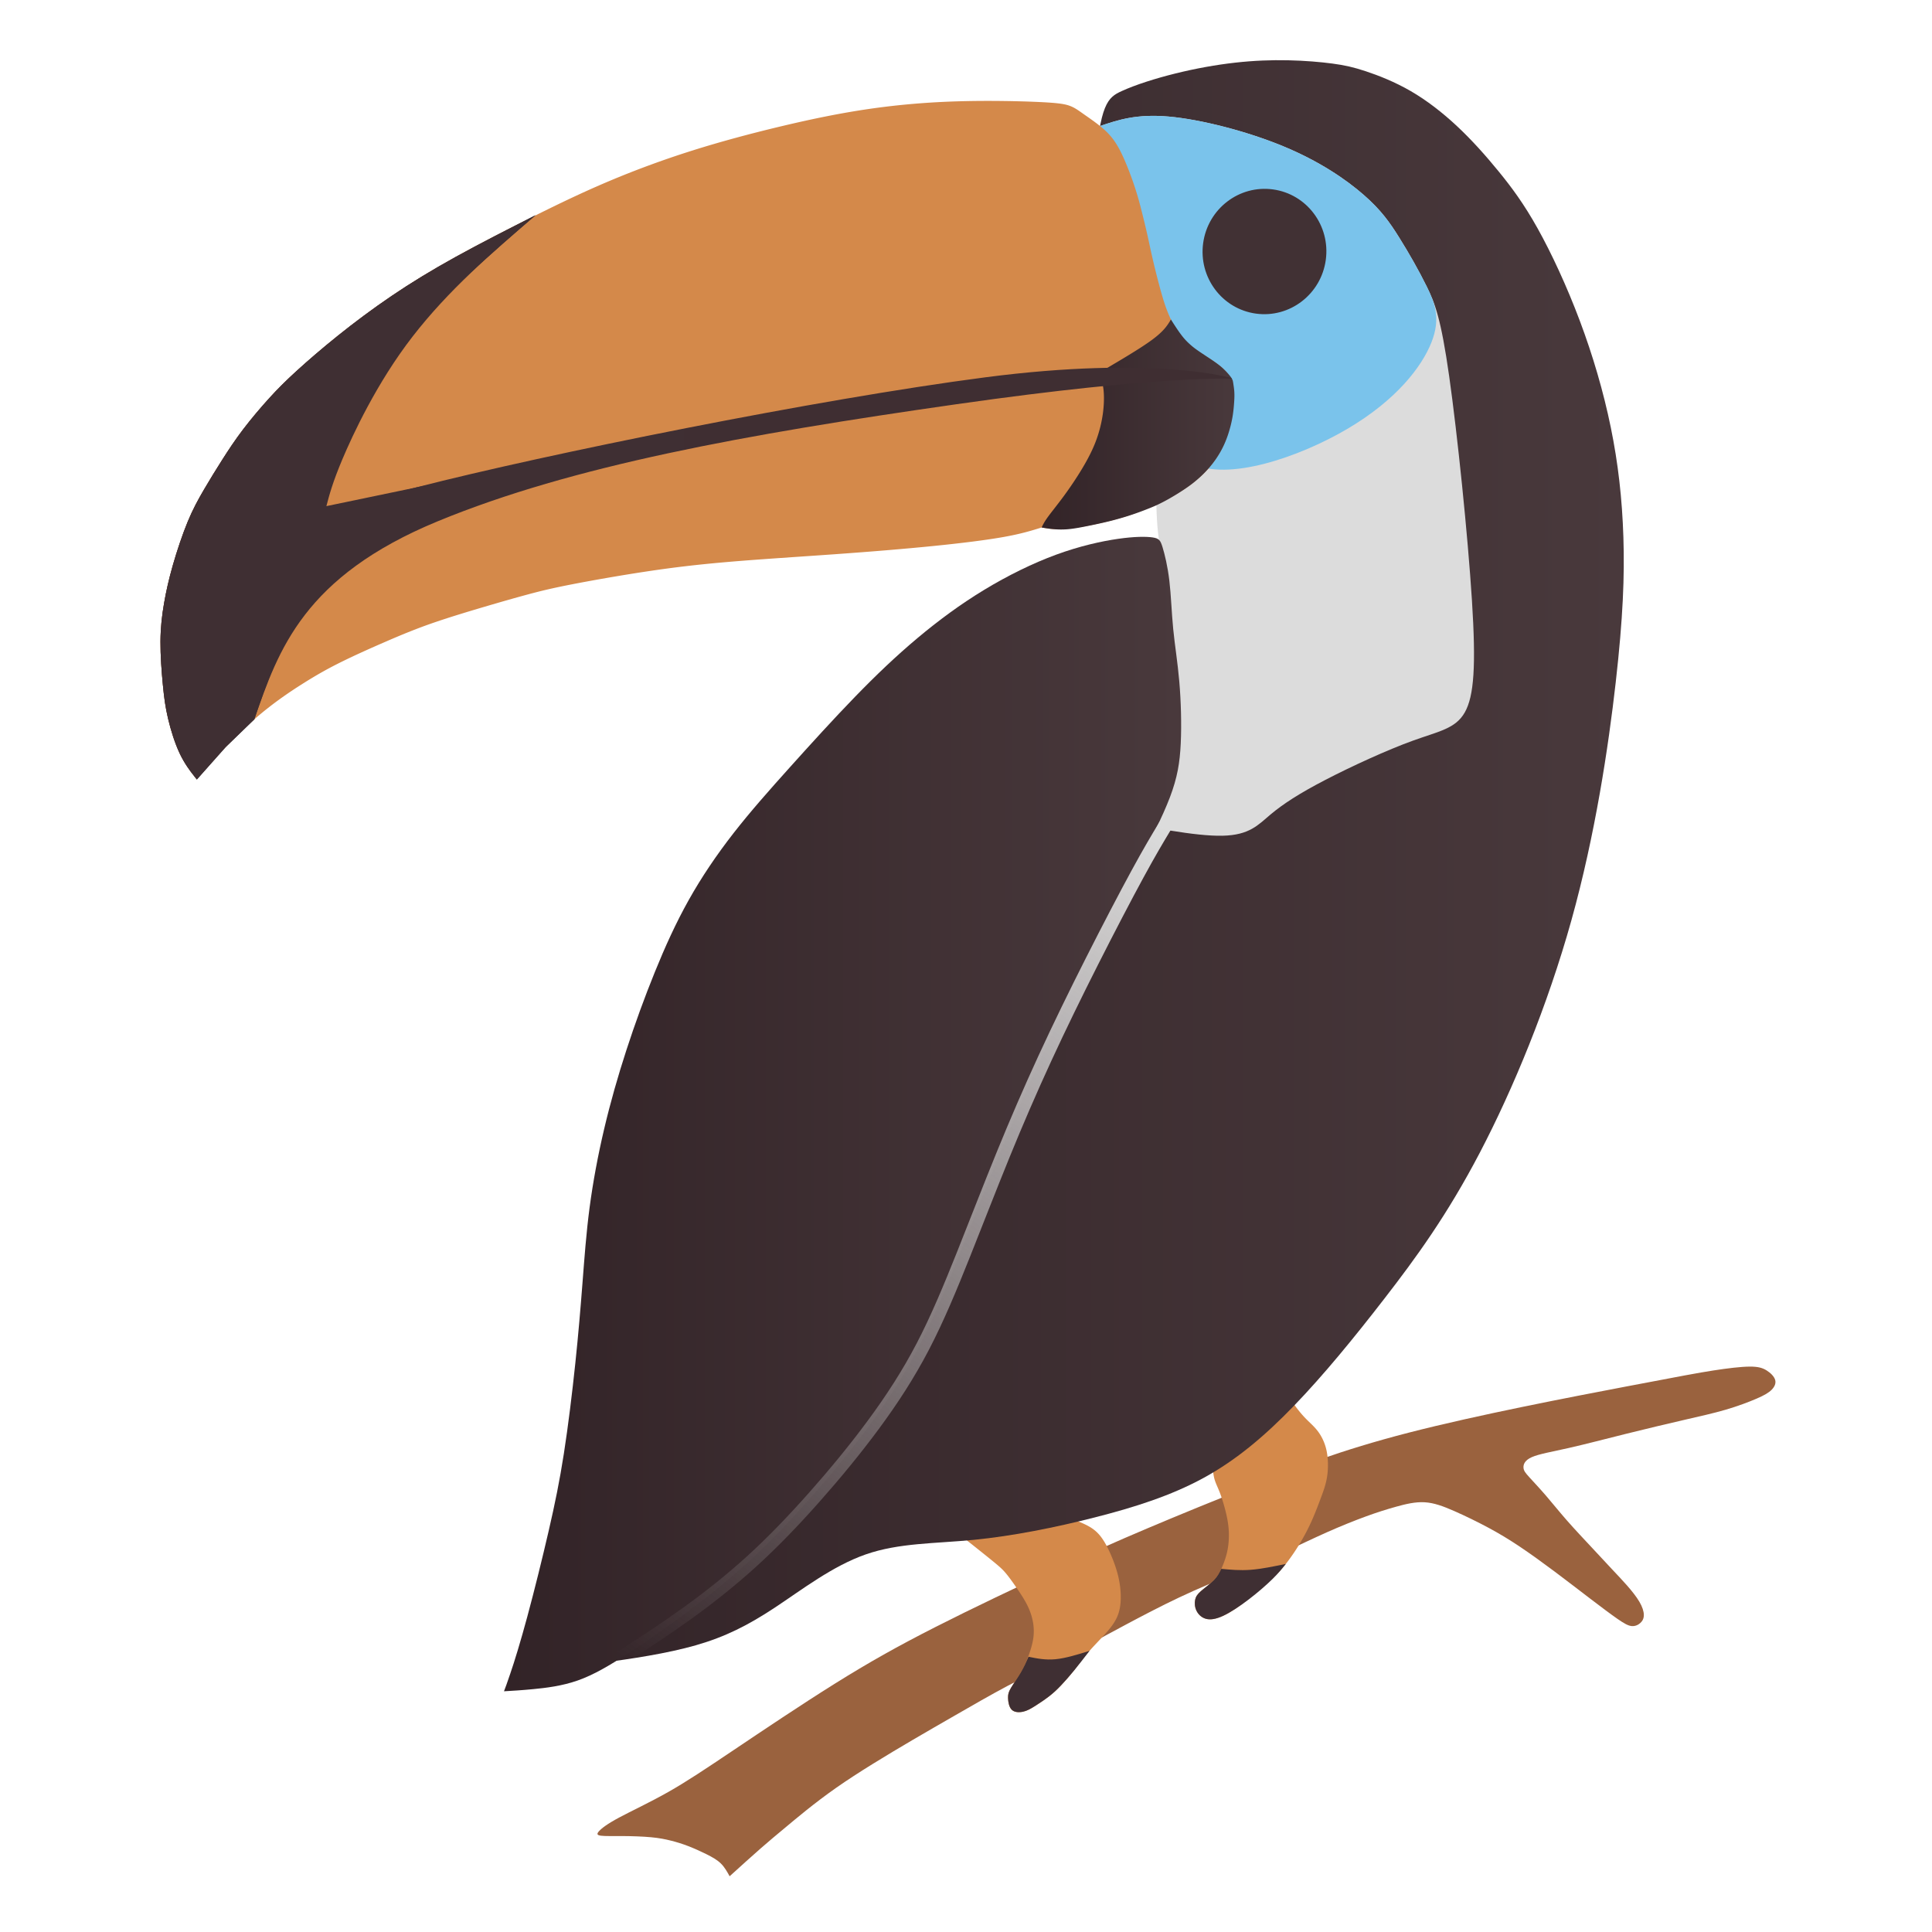 <svg width="100" height="100" xmlns:xlink="http://www.w3.org/1999/xlink" xmlns="http://www.w3.org/2000/svg"><defs><linearGradient id="c"><stop style="stop-color:#dcdcdc;stop-opacity:1" offset="0"/><stop style="stop-color:#dcdcdc;stop-opacity:0" offset="1"/></linearGradient><linearGradient id="b"><stop style="stop-color:#3f2f33;stop-opacity:1" offset="0"/><stop style="stop-color:#3f2e32;stop-opacity:1" offset="1"/></linearGradient><linearGradient id="a"><stop style="stop-color:#322327;stop-opacity:1" offset="0"/><stop style="stop-color:#49393c;stop-opacity:1" offset="1"/></linearGradient><linearGradient xlink:href="#a" id="e" x1="1155.818" y1="1351.081" x2="1319.537" y2="1351.081" gradientUnits="userSpaceOnUse" gradientTransform="matrix(4.556 0 0 4.556 -4887.188 -4994.205)"/><linearGradient xlink:href="#a" id="g" x1="1285.401" y1="1184.052" x2="1332.416" y2="1184.052" gradientUnits="userSpaceOnUse" gradientTransform="matrix(4.637 0 0 4.556 -4993.059 -4993.247)"/><linearGradient xlink:href="#a" id="d" x1="1156.65" y1="1291.172" x2="1426.546" y2="1291.172" gradientUnits="userSpaceOnUse" gradientTransform="matrix(4.556 0 0 4.556 -4887.188 -4994.205)"/><linearGradient xlink:href="#b" id="i" x1="1012.772" y1="1132.458" x2="1265.494" y2="1132.458" gradientUnits="userSpaceOnUse" gradientTransform="matrix(4.556 0 0 4.556 -4613.743 -4677.868)"/><linearGradient xlink:href="#c" id="f" x1="1254.162" y1="1212.389" x2="1122.901" y2="1413.292" gradientUnits="userSpaceOnUse" gradientTransform="matrix(4.556 0 0 4.556 -4607.121 -4679.584)"/><linearGradient xlink:href="#b" id="h" gradientUnits="userSpaceOnUse" gradientTransform="matrix(4.556 0 0 4.556 -4613.743 -4677.868)" x1="1012.772" y1="1132.458" x2="1265.494" y2="1132.458"/></defs><g transform="matrix(.047 0 0 .047 8.306 3.115)"><path style="fill:#9a623e;fill-opacity:1;stroke:none;stroke-width:4.556px;stroke-linecap:butt;stroke-linejoin:miter;stroke-opacity:1" d="M485.127 1955.347c4.566.586 13.376.32 23.725.379 10.35.059 22.24.443 31.438 1.302 9.198.86 15.705 2.192 21.918 3.756 6.214 1.564 12.134 3.358 18.77 5.912 6.635 2.553 13.985 5.864 20.362 9.044 6.378 3.18 11.783 6.228 15.863 10.251s6.835 9.013 9.592 14.009c12.162-11.025 24.324-22.05 34.306-30.783 9.983-8.733 17.785-15.173 25.599-21.686 7.813-6.514 15.636-13.101 25.01-20.586 9.374-7.485 20.299-15.868 32.458-24.385 12.16-8.517 25.552-17.169 39.935-26.086 14.383-8.918 29.755-18.102 44.65-26.834 14.893-8.733 29.308-17.015 46.992-27.198 17.684-10.182 38.636-22.265 56.476-31.744 17.841-9.478 32.57-16.351 48.248-24.182 15.678-7.83 32.307-16.617 45.34-23.59 13.031-6.972 22.468-12.129 38.087-20.45 15.619-8.323 37.42-19.81 58.2-29.615 20.781-9.806 40.54-17.93 59.506-25.837 18.965-7.907 37.137-15.595 54.138-23.3 17.001-7.704 32.83-15.424 48.282-22.312 15.452-6.889 30.525-12.945 43.224-17.59 12.698-4.646 23.02-7.881 33.498-10.795 10.479-2.914 21.114-5.506 31.52-4.894 10.406.612 20.58 4.424 32.524 9.669 11.944 5.244 25.658 11.92 37.78 18.439 12.121 6.52 22.649 12.881 34.498 20.821 11.85 7.94 25.021 17.458 38.455 27.511 13.434 10.054 27.13 20.643 39.212 29.863 12.081 9.22 22.547 17.072 29.918 22.176 7.37 5.105 11.645 7.463 15.475 7.846s7.218-1.206 9.638-3.407 3.875-5.016 3.833-8.894c-.042-3.879-1.584-8.824-4.91-14.482-3.325-5.657-8.436-12.026-13.7-18.028-5.265-6.003-10.683-11.64-16.84-18.199-6.156-6.559-13.05-14.042-21.654-23.25s-18.918-20.141-27.659-30.11c-8.74-9.968-15.905-18.97-22.933-27.125-7.027-8.154-13.917-15.458-18.32-20.3-4.404-4.843-6.321-7.224-6.525-10.7-.204-3.474 1.31-8.042 9.17-11.527 7.862-3.486 22.065-5.887 40.358-10.016 18.292-4.13 40.673-9.986 63.047-15.567 22.373-5.58 44.737-10.884 63.293-15.165 18.556-4.281 33.303-7.54 46.804-11.491 13.5-3.95 25.757-8.592 34.224-12.274 8.467-3.682 13.146-6.405 16.37-9.658 3.222-3.254 4.99-7.04 3.893-10.883-1.098-3.843-5.068-7.746-9.441-10.467-4.373-2.722-9.15-4.258-18.721-4.183-9.572.075-23.936 1.764-40.304 4.32-16.368 2.558-34.738 5.983-95.414 17.555-60.677 11.572-163.655 31.29-239.61 50.85-75.956 19.559-124.883 38.96-169.388 56.832-44.505 17.871-84.585 34.212-118.9 48.742-34.313 14.53-62.859 27.249-102.296 45.54-39.437 18.29-89.763 42.15-130.925 63.067-41.162 20.916-73.157 38.886-110.463 62.204-37.307 23.317-79.922 51.98-111.405 73.115-31.482 21.135-51.83 34.742-72.244 46.295-20.413 11.552-40.891 21.049-54.1 28.142-13.21 7.094-19.147 11.784-21.955 14.853-2.809 3.07-2.488 4.514 2.078 5.1z"/><path style="fill:#d4894a;fill-opacity:1;stroke:none;stroke-width:4.556px;stroke-linecap:butt;stroke-linejoin:miter;stroke-opacity:1" d="M981.433 1595.988c5.667 2.867 11.34 5.737 17.632 8.433 6.293 2.696 13.212 5.223 19.085 8.035 5.873 2.812 10.701 5.908 15.027 10.656 4.326 4.747 8.151 11.144 12.05 19.605 3.899 8.462 7.872 18.987 10.128 29.634 2.256 10.647 2.797 21.416 1.497 30.242-1.3 8.825-4.441 15.709-10.529 23.516-6.087 7.807-15.122 16.538-22.338 24.682-7.217 8.144-12.613 15.698-17.738 22.224a236.41 236.41 0 0 1-14.284 16.564c-4.303 4.543-8.054 8.133-12.945 11.95-4.891 3.815-10.92 7.856-15.835 10.955-4.915 3.098-8.714 5.253-13.154 6.251-4.44.998-9.526.837-12.545-2.123-3.018-2.96-3.965-8.723-4.072-12.903-.106-4.181.631-6.776 3.286-11.254 2.654-4.478 7.225-10.836 10.757-16.846s6.025-11.671 8.346-17.956c2.321-6.285 4.47-13.194 5.406-19.737.935-6.543.656-12.723-.519-18.8-1.174-6.078-3.246-12.055-6.396-18.236-3.15-6.18-7.382-12.566-11.542-18.618-4.16-6.053-8.25-11.774-11.824-16.024-3.576-4.251-6.637-7.031-14.804-13.69-8.166-6.658-21.442-17.199-34.714-27.735l100.025-28.825zM1242.72 1471.164c1.063 1.887 3.185 5.655 6.463 10.264 3.278 4.61 7.71 10.06 12.246 14.7 4.536 4.64 9.176 8.47 13.274 13.937 4.098 5.467 7.657 12.572 9.492 21.294 1.834 8.722 1.946 19.063.682 27.823-1.265 8.76-3.905 15.94-6.919 24.024-3.013 8.084-6.399 17.07-10.273 25.679a232.83 232.83 0 0 1-12.896 24.579c-4.66 7.735-9.622 14.971-14.321 21.083-4.7 6.113-9.137 11.1-12.322 13.584-3.185 2.484-5.124 2.463-9.832 6.695-4.708 4.231-12.182 12.715-20.985 20.308-8.803 7.593-18.936 14.296-27.058 18.062-8.123 3.767-14.237 4.595-19.071 3.228-4.835-1.367-8.39-4.936-10.303-8.937-1.913-4.001-2.18-8.436-1.438-11.961.743-3.526 2.496-6.139 6.48-9.64 3.983-3.501 10.194-7.889 14.501-12.434 4.307-4.545 6.712-9.25 8.998-14.674 2.286-5.425 4.455-11.57 5.755-18.455 1.301-6.884 1.734-14.51 1.233-21.9-.5-7.39-1.935-14.546-3.796-21.775-1.86-7.229-4.147-14.53-6.444-20.303-2.296-5.773-4.602-10.018-5.85-15.35-1.249-5.33-1.436-11.752-1.622-18.168l69.118-61.29c13.823-12.258 13.825-12.26 14.888-10.373z"/><path style="fill:#3f2f33;fill-opacity:1;stroke:none;stroke-width:4.556px;stroke-linecap:butt;stroke-linejoin:miter;stroke-opacity:1" d="M1239.321 1656.017c-3.948 4.985-7.897 9.97-14.674 16.637-6.776 6.668-16.382 15.018-26.251 22.545-9.87 7.527-20.003 14.23-28.125 17.996-8.123 3.767-14.237 4.595-19.071 3.228-4.835-1.367-8.39-4.936-10.303-8.937-1.913-4.001-2.18-8.436-1.438-11.961.743-3.526 2.496-6.139 6.48-9.64 3.983-3.501 10.194-7.889 14.286-12.107 4.092-4.219 6.066-8.272 8.04-12.323 10.291.973 20.588 1.947 32.43 1.04 11.842-.907 25.232-3.692 38.626-6.478zM1023.144 1751.755c-5.723 7.43-11.446 14.86-16.734 21.322-5.289 6.463-10.143 11.959-14.447 16.502-4.303 4.543-8.054 8.133-12.945 11.95-4.891 3.815-10.92 7.856-15.835 10.955-4.915 3.098-8.714 5.253-13.154 6.251-4.44.998-9.526.837-12.545-2.123-3.018-2.96-3.965-8.723-4.072-12.903-.106-4.181.631-6.776 3.286-11.254 2.654-4.478 7.225-10.836 10.757-16.846s6.026-11.673 8.52-17.335c9.312 1.894 18.63 3.788 29.823 2.7 11.194-1.087 24.268-5.153 37.346-9.219z"/><path style="fill:url(#d);fill-opacity:1;stroke:none;stroke-width:4.556px;stroke-linecap:butt;stroke-linejoin:miter;stroke-opacity:1" d="M1029.194 120.837c5.316-72.76 13.995-79.77 29.253-86.754 15.258-6.983 37.092-13.938 59.265-19.437 22.173-5.498 44.683-9.54 65.617-11.899 20.934-2.359 40.289-3.034 58.583-2.643 18.294.392 35.525 1.85 48.922 3.647 13.397 1.796 22.958 3.93 36.713 8.502 13.756 4.572 31.705 11.582 49.326 21.786 17.621 10.204 34.914 23.6 51.134 38.78 16.219 15.178 31.364 32.14 45.672 49.665 14.308 17.526 27.778 35.616 42.965 62.824 15.187 27.207 32.09 63.53 46.413 101.65 14.322 38.12 26.063 78.035 34.148 117.515 8.085 39.48 12.514 78.523 13.874 120.985 1.36 42.462-.35 88.342-8.433 159.6s-22.54 167.894-48.826 262.171c-26.286 94.278-64.399 186.194-100.763 255.73-36.365 69.535-70.978 116.683-104.9 160.543-33.923 43.86-67.153 84.43-99.496 117.983-32.343 33.553-63.798 60.089-99.807 79.778-36.01 19.688-76.573 32.53-120.167 43.625-43.593 11.095-90.214 20.444-133.13 24.645-42.915 4.201-82.123 3.253-118.78 15.998-36.656 12.744-70.754 39.18-100.313 58.696-29.559 19.516-54.578 32.11-86.589 41.305-32.01 9.194-71.014 14.987-105.868 19.648s-65.56 8.19-96.263 11.718L971.871 560.665l443.387-56.71-395.288-33.36c1.954-138.501 3.907-276.999 9.224-349.758z"/><path style="fill:#dcdcdc;fill-opacity:1;stroke:none;stroke-width:4.337px;stroke-linecap:butt;stroke-linejoin:miter;stroke-opacity:1" d="M1034.411 72.599c20.195-6.82 40.392-13.64 75.9-10.51 35.51 3.132 86.327 16.21 126.294 32.762 39.967 16.55 69.08 36.571 88.404 53.425 19.323 16.853 28.856 30.536 39.194 47.084 10.338 16.548 21.48 35.96 30.389 54.064 8.909 18.105 15.585 34.9 24.634 98.71 9.05 63.81 20.472 174.62 25.06 246.688 4.586 72.067 2.337 105.38-7.857 123.398-10.195 18.017-28.34 20.744-57.07 31.136s-68.041 28.45-96.652 43.312c-28.61 14.861-46.512 26.525-60.19 38.003-13.68 11.477-23.132 22.766-52.926 23.42-29.795.655-79.94-9.327-130.08-19.308-12.847-5.875-25.688-11.747-22.03-52.747 3.659-41 23.83-117.13 44-193.255l38.254-58.955c-1.641-12.813-3.283-25.62-3.293-66.205-.01-40.584 1.612-108.935-8.454-178.734-10.066-69.798-31.82-141.04-42.698-176.664l-10.879-35.624z"/><path style="fill:#7ac3eb;fill-opacity:1;stroke:none;stroke-width:4.337px;stroke-linecap:butt;stroke-linejoin:miter;stroke-opacity:1" d="M1034.411 72.599c20.195-6.82 40.392-13.64 75.9-10.51 35.51 3.132 86.327 16.21 126.294 32.762 39.967 16.55 69.08 36.571 88.404 53.425 19.323 16.853 28.856 30.536 39.194 47.084 10.338 16.548 21.48 35.96 30.389 54.064 8.909 18.105 15.585 34.9 5.021 61.527-10.563 26.626-38.36 63.081-92.034 94.793-53.674 31.712-133.217 58.676-172.182 37.985-38.965-20.692-37.343-89.043-47.409-158.842-10.066-69.798-31.82-141.04-53.577-212.288z"/><path style="fill:#d4894a;fill-opacity:1;stroke:none;stroke-width:4.556px;stroke-linecap:butt;stroke-linejoin:miter;stroke-opacity:1" d="M36.137 787.155c-3.143-4.03-9.434-12.095-14.85-23.458-5.415-11.362-9.953-26.022-12.917-38.576-2.964-12.554-4.352-23.002-5.728-37.24-1.376-14.238-2.74-32.266-2.636-47.838.103-15.572 1.675-28.687 3.943-41.876 2.267-13.19 5.23-26.451 9.706-42.079 4.475-15.627 10.462-33.617 16.328-47.8 5.865-14.183 11.608-24.556 17.916-35.34 6.308-10.785 13.18-21.979 20.176-32.967 6.995-10.988 14.115-21.77 22.918-33.35 8.802-11.581 19.288-23.96 28.765-34.377 9.477-10.416 17.946-18.868 30.033-29.903s27.79-24.653 45.66-38.982c17.868-14.329 37.901-29.369 59.147-43.757 21.245-14.39 43.702-28.126 70.465-42.95 26.763-14.825 57.83-30.737 86.313-44.915 28.483-14.178 54.38-26.62 82.605-38.53 28.225-11.908 58.775-23.28 91.165-33.52 32.39-10.24 66.618-19.344 99.545-27.163 32.927-7.82 64.551-14.353 96.579-18.973 32.028-4.62 64.456-7.327 98.028-8.285 33.572-.958 68.285-.17 89.166.836 20.882 1.006 27.932 2.226 33.41 4.344 5.48 2.118 9.387 5.128 16.305 9.988 6.918 4.86 16.846 11.567 24.261 18.954 7.416 7.386 12.32 15.45 17.24 26.076 4.92 10.627 9.86 23.816 13.394 34.56 3.535 10.745 5.667 19.043 7.674 27.024 2.008 7.98 3.89 15.644 5.497 22.69 1.607 7.046 2.936 13.474 4.53 20.675a878.675 878.675 0 0 0 5.8 24.517c2.348 9.342 5.183 20.05 7.729 28.368 2.546 8.317 4.802 14.242 7.723 20.65 2.921 6.409 6.506 13.3 11.005 19.16 4.499 5.86 9.909 10.69 16.31 15.22 6.4 4.53 13.792 8.761 20.414 13.266 6.621 4.504 12.474 9.282 16.026 14.24 3.553 4.957 4.81 10.094 5.178 18.926.37 8.833-.147 21.361-2.476 33.836-2.329 12.474-6.47 24.896-13.508 36.374-7.038 11.478-16.973 22.014-28.427 30.906-11.455 8.892-24.43 16.139-38.116 22.591-13.687 6.453-28.085 12.11-45.744 16.987-17.66 4.878-38.58 8.975-52.837 10.376-14.259 1.402-21.862.105-29.46-1.19-11.221 3.48-22.44 6.959-41.604 10.395-19.164 3.437-46.271 6.829-78.137 10.025-31.866 3.196-68.489 6.195-107.857 9.004-39.368 2.809-81.48 5.427-116.087 8.357-34.607 2.93-61.708 6.17-91.113 10.596-29.404 4.424-61.11 10.033-82.88 14.286-21.77 4.254-33.603 7.153-47.503 10.883-13.9 3.73-29.866 8.29-48.583 13.811-18.718 5.522-40.185 12.005-58.546 18.435-18.361 6.43-33.615 12.807-49.777 19.81-16.163 7.001-33.234 14.628-48.021 21.905-14.788 7.277-27.29 14.205-43.326 24.311s-35.605 23.39-55.807 41.372c-20.202 17.981-41.036 40.659-61.87 63.337 0 0 0 .009-3.144-4.022z"/><path style="fill:url(#e);fill-opacity:1;stroke:none;stroke-width:4.556;stroke-linecap:butt;stroke-linejoin:round;stroke-miterlimit:4;stroke-dasharray:none;stroke-dashoffset:0;stroke-opacity:1" d="M404.121 1713.56c7.69-28.443 16.495-63.969 23.425-94.026 6.93-30.057 11.983-54.644 16.73-85.16 4.747-30.515 9.187-66.958 12.585-99.352 3.397-32.394 5.75-60.737 7.894-88.402s4.078-54.65 7.803-82.9c3.725-28.249 9.241-57.76 16.1-86.865 6.858-29.104 15.058-57.799 24.465-86.732 9.406-28.934 20.018-58.104 31.276-85.849 11.259-27.745 23.163-54.063 37.375-79.42 14.213-25.358 30.732-49.753 49.308-73.59 18.576-23.837 39.207-47.114 62.093-72.593 22.887-25.48 48.029-53.162 71.615-77.477 23.587-24.315 45.617-45.263 68.782-64.699 23.164-19.436 47.462-37.358 73.438-53.124 25.977-15.765 53.63-29.373 79.432-38.83 25.802-9.46 49.75-14.768 68.082-17.407 18.332-2.64 31.046-2.609 38.132-1.56 7.086 1.05 8.543 3.112 10.895 10.743 2.35 7.63 5.598 20.829 7.496 36.85 1.898 16.02 2.447 34.864 4.241 53.2 1.795 18.338 4.833 36.166 6.709 57.878 1.875 21.711 2.588 47.305 1.592 68.34-.996 21.034-3.7 37.51-11.946 59.216-8.246 21.706-22.032 48.645-38.189 79.851-16.156 31.207-34.682 66.68-52.739 102.388-18.057 35.71-35.645 71.652-51.97 107.07-16.326 35.417-31.389 70.307-46.16 106.523-14.771 36.216-29.25 73.755-43.578 109.647-14.329 35.892-28.505 70.134-44.653 101.144-16.148 31.01-34.267 58.789-54.562 86.285-20.296 27.496-42.767 54.709-65.177 79.973-22.41 25.264-44.756 48.58-68 69.788-23.243 21.208-47.384 40.31-69.967 57.114-22.584 16.805-43.61 31.31-62.8 43.737-19.192 12.427-36.547 22.774-54.133 28.985-17.587 6.21-35.405 8.284-49.014 9.59-13.608 1.305-23.01 1.843-32.408 2.38 2.458-6.428 2.32-6.066 6.942-19.488 4.623-13.423 11.196-34.784 18.886-63.228z"/><path style="fill:none;fill-opacity:1;stroke:url(#f);stroke-width:15.229;stroke-linecap:round;stroke-linejoin:round;stroke-miterlimit:4;stroke-dasharray:none;stroke-dashoffset:0;stroke-opacity:1;paint-order:normal" d="M1106.268 843.5c-8.381 13.963-16.763 27.927-30.217 52.645-13.453 24.718-31.979 60.19-50.036 95.9-18.057 35.709-35.645 71.651-51.97 107.069-16.326 35.417-31.389 70.307-46.16 106.523-14.771 36.216-29.25 73.756-43.578 109.648-14.329 35.891-28.505 70.133-44.653 101.144-16.148 31.01-34.267 58.788-54.562 86.284-20.296 27.497-42.767 54.71-65.177 79.974-22.41 25.264-44.756 48.579-68 69.787-23.243 21.209-47.384 40.31-71.465 57.672-24.082 17.362-48.106 32.984-72.129 48.605"/><path style="fill:url(#g);fill-opacity:1;stroke:none;stroke-width:4.596px;stroke-linecap:butt;stroke-linejoin:miter;stroke-opacity:1" d="M973.764 515.197c3.381.554 9.311 1.525 16.735 1.646 7.425.12 13.108-.662 19.48-1.735 6.373-1.073 25.343-4.87 37.747-8.068 12.404-3.197 23.154-6.607 34.34-10.87 11.187-4.263 15.313-6.112 22.617-9.886 7.303-3.774 22.299-12.61 32.244-20.413 9.946-7.803 18.376-16.47 25.416-26.689 7.04-10.22 11.42-20.149 14.584-30.792 3.165-10.644 4.463-18.788 5.23-28.3.769-9.51.779-14.12-.222-20.874-1-6.752-.854-6.287-2.244-8.836-1.39-2.55-7.196-9.182-12.624-13.586-5.428-4.404-12.459-8.84-19.33-13.432-6.87-4.592-9.972-6.785-14.326-10.737-4.355-3.953-7.087-7.14-10.433-11.723-3.346-4.582-6.774-9.942-10.198-15.297-3.806 6.348-7.614 12.696-21.08 22.581-13.468 9.886-36.597 23.31-48.107 30.188-11.509 6.877-11.4 7.194-11.29 7.517.952.767 1.908 1.538 3.09 4.153 1.182 2.615 2.598 7.076 3.246 13.765.648 6.688.53 15.605-.784 25.27a140.759 140.759 0 0 1-7.643 30.233c-3.82 10.155-8.949 20.053-15.142 30.383-6.194 10.33-13.452 21.093-20.346 30.46-6.893 9.366-13.422 17.336-17.417 22.854-3.995 5.517-5.454 8.578-6.914 11.64 0 0-.01-.006 3.371.548z"/><path style="fill:url(#h);fill-opacity:1;stroke:none;stroke-width:4.556px;stroke-linecap:butt;stroke-linejoin:miter;stroke-opacity:1" d="M36.268 787.327c-3.274-4.202-9.565-12.267-14.98-23.63-5.416-11.362-9.954-26.022-12.918-38.576-2.964-12.554-4.352-23.002-5.728-37.24-1.376-14.238-2.74-32.266-2.636-47.838.103-15.572 1.675-28.687 3.943-41.876 2.267-13.19 5.23-26.451 9.706-42.079 4.475-15.627 10.462-33.617 16.328-47.8 5.865-14.183 11.608-24.556 17.916-35.34 6.308-10.785 13.18-21.979 20.176-32.967 6.995-10.988 14.115-21.77 22.918-33.35 8.802-11.581 19.288-23.96 28.765-34.377 9.477-10.416 17.946-18.868 30.033-29.903s27.79-24.653 45.66-38.982c17.868-14.329 37.901-29.369 59.147-43.757 21.245-14.39 43.702-28.126 70.33-42.841 26.627-14.716 57.422-30.408 88.22-46.102-49.742 42.835-95.674 82.39-135.352 133.487-39.678 51.098-66.354 109.07-77.32 134.996-10.967 25.925-14.649 40.066-17.745 51.956 282.915-58.904 536-111.597 721.37-137.187 185.372-25.59 275.552-3.92 275.585-3.57.033.352-74.65-11.973-307.895 20.244-233.244 32.218-420.918 68.601-567.578 131.656-146.66 63.055-174.461 145.431-200.864 223.666L71.77 756.5l-31.719 35.703c-.257-.34-.51-.673-3.784-4.876z"/><ellipse style="fill:#413134;fill-opacity:1;stroke:none;stroke-width:3.469;stroke-dasharray:0,38.161;stroke-opacity:1" transform="rotate(-172.202)" cx="-1233.152" cy="-43.799" rx="68.153" ry="69.03"/><path style="fill:url(#i);fill-opacity:1;stroke:none;stroke-width:4.556px;stroke-linecap:butt;stroke-linejoin:miter;stroke-opacity:1" d="M36.268 787.327c-3.274-4.202-9.565-12.267-14.98-23.63-5.416-11.362-9.954-26.022-12.918-38.576-2.964-12.554-4.352-23.002-5.728-37.24-1.376-14.238-2.74-32.266-2.636-47.838.103-15.572 1.675-28.687 3.943-41.876 2.267-13.19 5.23-26.451 9.706-42.079 4.475-15.627 10.462-33.617 16.328-47.8 5.865-14.183 11.608-24.556 17.916-35.34 6.308-10.785 13.18-21.979 20.176-32.967 6.995-10.988 14.115-21.77 22.918-33.35 8.802-11.581 19.288-23.96 28.765-34.377 9.477-10.416 17.946-18.868 30.033-29.903s27.79-24.653 45.66-38.982c17.868-14.329 37.901-29.369 59.147-43.757 21.245-14.39 43.702-28.126 70.328-42.834 26.627-14.708 57.42-30.386 88.215-46.064-49.74 42.82-95.67 82.361-161.948 152.92-66.28 70.558-147.97 168.8-159.26 193.692-11.29 24.893 49.577-10.987 191.025-47.19 141.448-36.203 439.688-96.718 625.514-120.896 185.826-24.177 271.627.458 271.659 1.357.03.9-71.005-4.939-304.151 28.373-233.146 33.313-422.39 67.742-570.248 128.655-147.858 60.913-175.824 141.632-202.383 218.292L71.77 756.5l-31.719 35.703c-.257-.34-.51-.673-3.784-4.876z"/></g></svg>